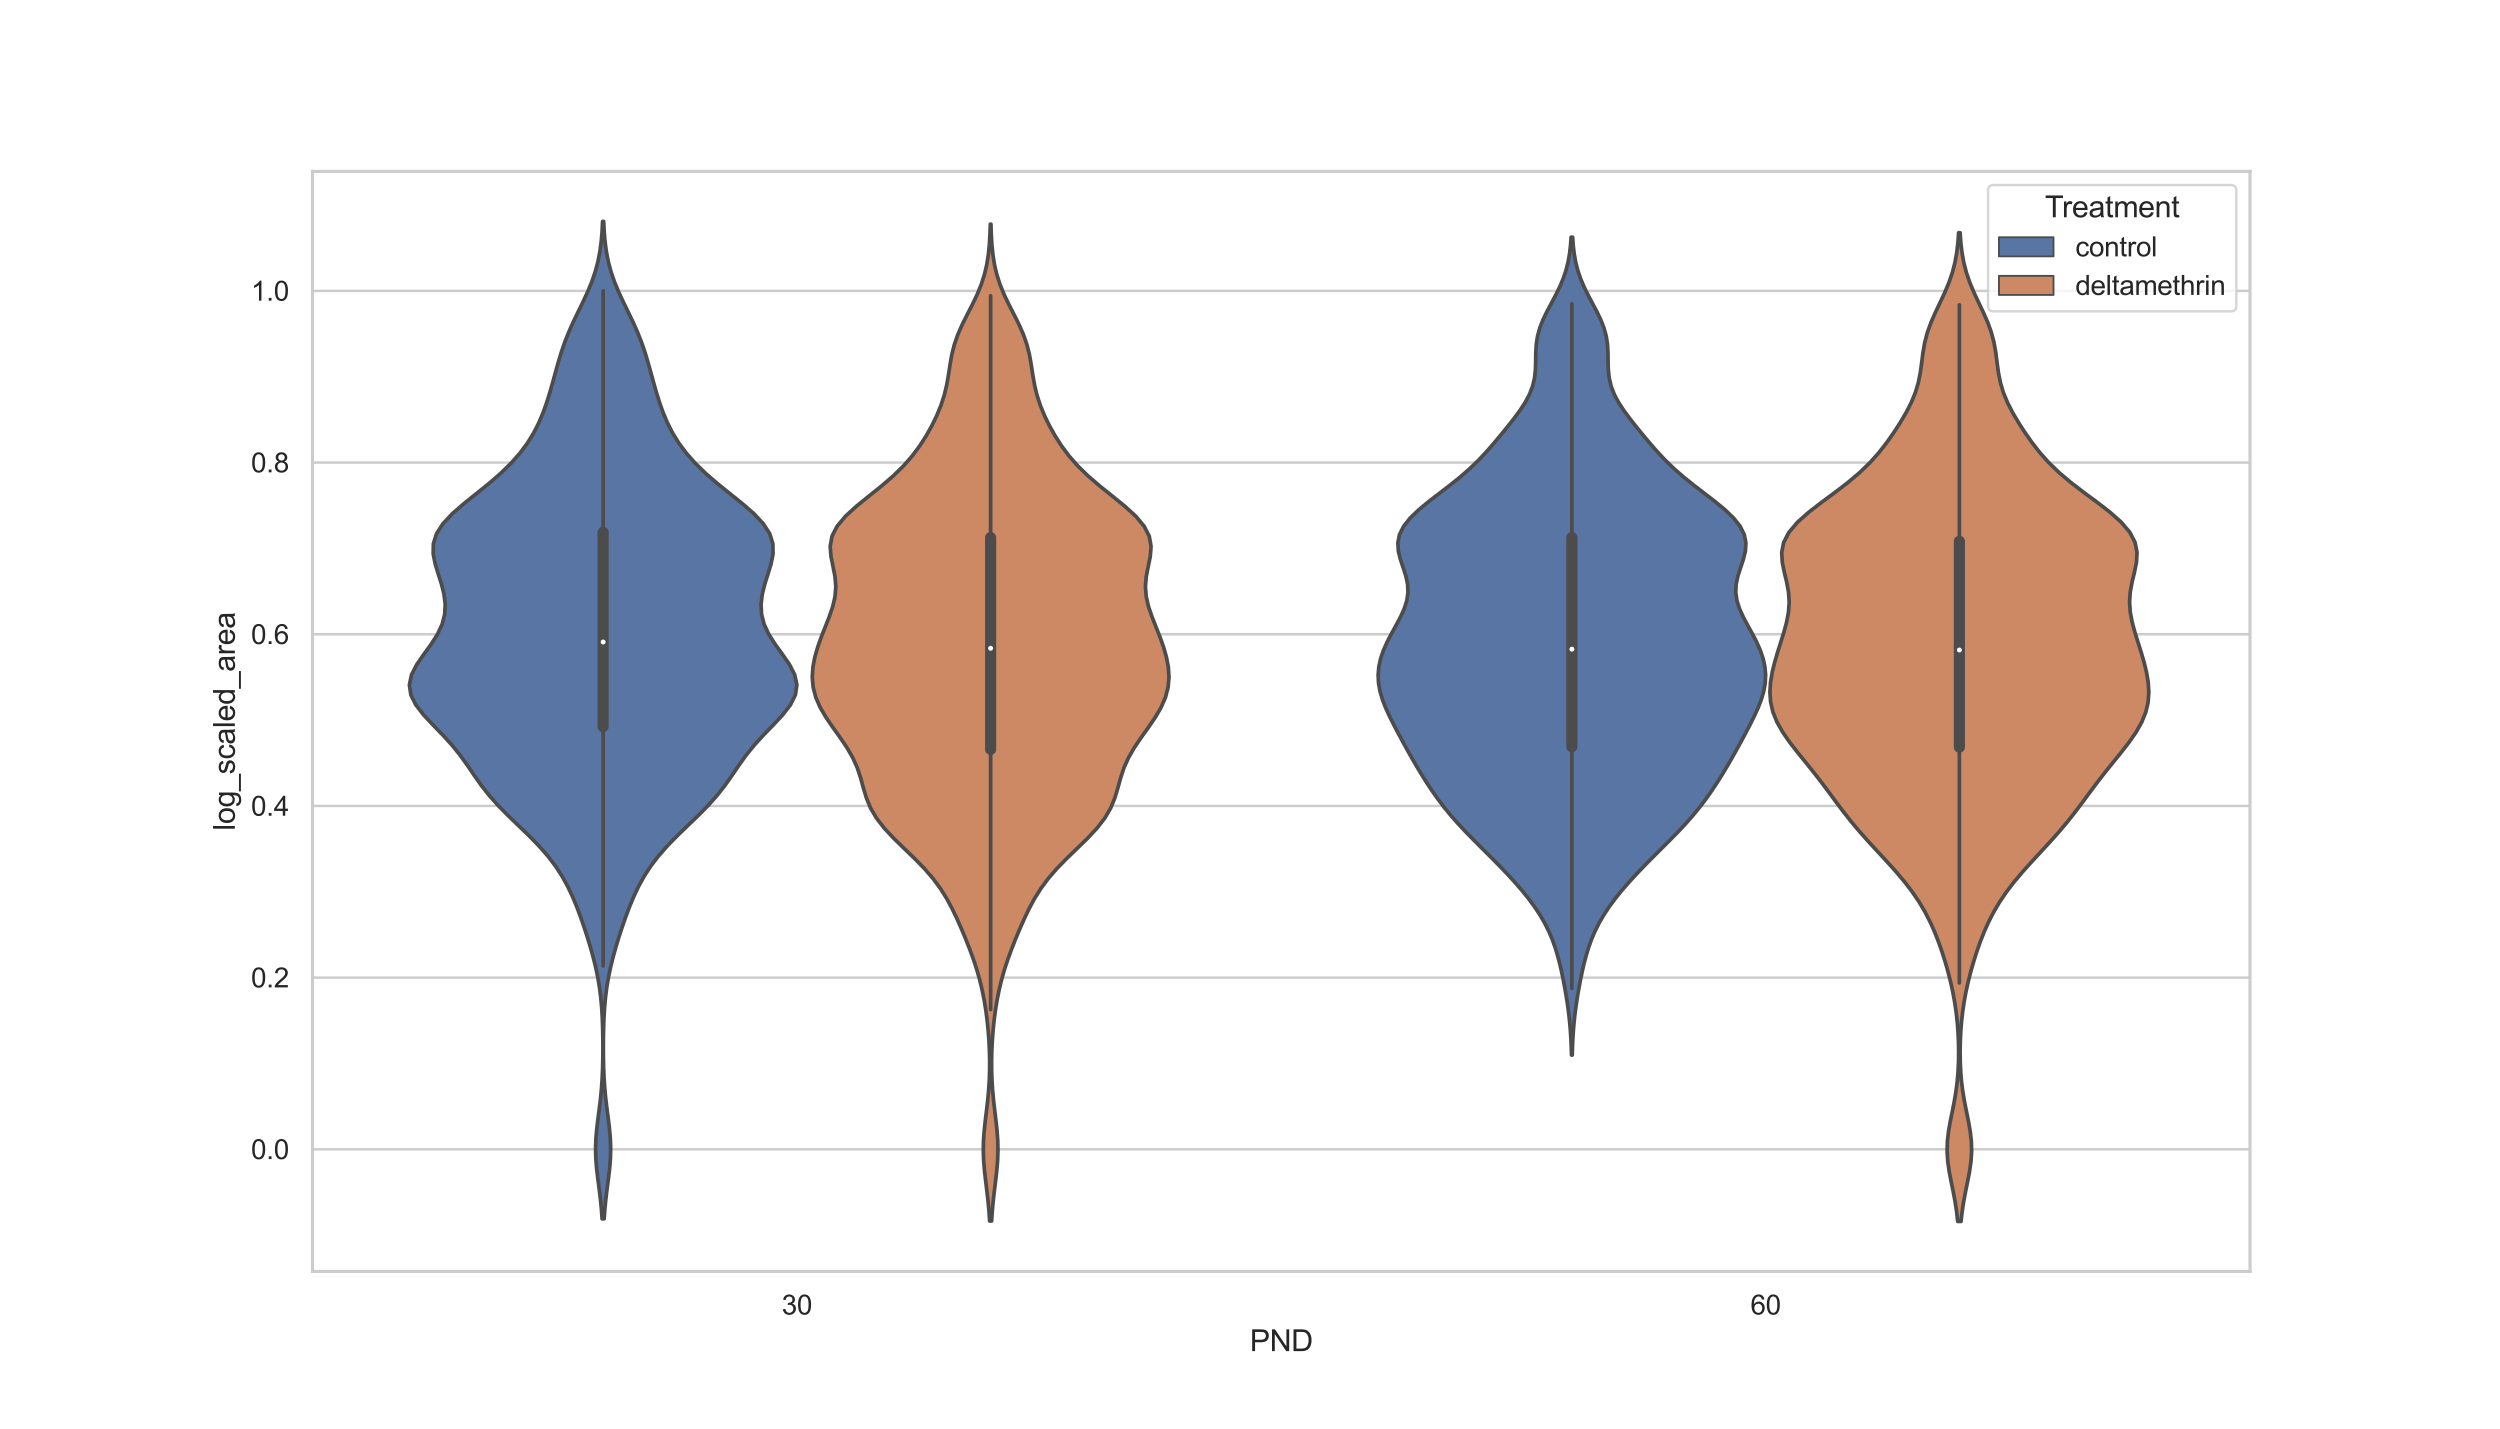 <?xml version="1.0" encoding="utf-8" standalone="no"?>
<!DOCTYPE svg PUBLIC "-//W3C//DTD SVG 1.1//EN"
  "http://www.w3.org/Graphics/SVG/1.1/DTD/svg11.dtd">
<svg xmlns:xlink="http://www.w3.org/1999/xlink" width="1008pt" height="576pt" viewBox="0 0 1008 576" xmlns="http://www.w3.org/2000/svg" version="1.1">
 <defs>
  <style type="text/css">*{stroke-linejoin: round; stroke-linecap: butt}</style>
 </defs>
 <g id="figure_1">
  <g id="patch_1">
   <path d="M 0 576 
L 1008 576 
L 1008 0 
L 0 0 
z
" style="fill: #ffffff"/>
  </g>
  <g id="axes_1">
   <g id="patch_2">
    <path d="M 126 512.64 
L 907.2 512.64 
L 907.2 69.12 
L 126 69.12 
z
" style="fill: #ffffff"/>
   </g>
   <g id="matplotlib.axis_1">
    <g id="xtick_1">
     <g id="text_1">
      <!-- 30 -->
      <g style="fill: #262626" transform="translate(315.183 530.014)scale(0.11 -0.11)">
       <defs>
        <path id="ArialMT-33" d="M 269 1209 
L 831 1284 
Q 928 806 1161 595 
Q 1394 384 1728 384 
Q 2125 384 2398 659 
Q 2672 934 2672 1341 
Q 2672 1728 2419 1979 
Q 2166 2231 1775 2231 
Q 1616 2231 1378 2169 
L 1441 2663 
Q 1497 2656 1531 2656 
Q 1891 2656 2178 2843 
Q 2466 3031 2466 3422 
Q 2466 3731 2256 3934 
Q 2047 4138 1716 4138 
Q 1388 4138 1169 3931 
Q 950 3725 888 3313 
L 325 3413 
Q 428 3978 793 4289 
Q 1159 4600 1703 4600 
Q 2078 4600 2393 4439 
Q 2709 4278 2876 4000 
Q 3044 3722 3044 3409 
Q 3044 3113 2884 2869 
Q 2725 2625 2413 2481 
Q 2819 2388 3044 2092 
Q 3269 1797 3269 1353 
Q 3269 753 2831 336 
Q 2394 -81 1725 -81 
Q 1122 -81 723 278 
Q 325 638 269 1209 
z
" transform="scale(0.016)"/>
        <path id="ArialMT-30" d="M 266 2259 
Q 266 3072 433 3567 
Q 600 4063 929 4331 
Q 1259 4600 1759 4600 
Q 2128 4600 2406 4451 
Q 2684 4303 2865 4023 
Q 3047 3744 3150 3342 
Q 3253 2941 3253 2259 
Q 3253 1453 3087 958 
Q 2922 463 2592 192 
Q 2263 -78 1759 -78 
Q 1097 -78 719 397 
Q 266 969 266 2259 
z
M 844 2259 
Q 844 1131 1108 757 
Q 1372 384 1759 384 
Q 2147 384 2411 759 
Q 2675 1134 2675 2259 
Q 2675 3391 2411 3762 
Q 2147 4134 1753 4134 
Q 1366 4134 1134 3806 
Q 844 3388 844 2259 
z
" transform="scale(0.016)"/>
       </defs>
       <use xlink:href="#ArialMT-33"/>
       <use xlink:href="#ArialMT-30" x="55.615"/>
      </g>
     </g>
    </g>
    <g id="xtick_2">
     <g id="text_2">
      <!-- 60 -->
      <g style="fill: #262626" transform="translate(705.783 530.014)scale(0.11 -0.11)">
       <defs>
        <path id="ArialMT-36" d="M 3184 3459 
L 2625 3416 
Q 2550 3747 2413 3897 
Q 2184 4138 1850 4138 
Q 1581 4138 1378 3988 
Q 1113 3794 959 3422 
Q 806 3050 800 2363 
Q 1003 2672 1297 2822 
Q 1591 2972 1913 2972 
Q 2475 2972 2870 2558 
Q 3266 2144 3266 1488 
Q 3266 1056 3080 686 
Q 2894 316 2569 119 
Q 2244 -78 1831 -78 
Q 1128 -78 684 439 
Q 241 956 241 2144 
Q 241 3472 731 4075 
Q 1159 4600 1884 4600 
Q 2425 4600 2770 4297 
Q 3116 3994 3184 3459 
z
M 888 1484 
Q 888 1194 1011 928 
Q 1134 663 1356 523 
Q 1578 384 1822 384 
Q 2178 384 2434 671 
Q 2691 959 2691 1453 
Q 2691 1928 2437 2201 
Q 2184 2475 1800 2475 
Q 1419 2475 1153 2201 
Q 888 1928 888 1484 
z
" transform="scale(0.016)"/>
       </defs>
       <use xlink:href="#ArialMT-36"/>
       <use xlink:href="#ArialMT-30" x="55.615"/>
      </g>
     </g>
    </g>
    <g id="text_3">
     <!-- PND -->
     <g style="fill: #262626" transform="translate(503.932 544.789)scale(0.12 -0.12)">
      <defs>
       <path id="ArialMT-50" d="M 494 0 
L 494 4581 
L 2222 4581 
Q 2678 4581 2919 4538 
Q 3256 4481 3484 4323 
Q 3713 4166 3852 3881 
Q 3991 3597 3991 3256 
Q 3991 2672 3619 2267 
Q 3247 1863 2275 1863 
L 1100 1863 
L 1100 0 
L 494 0 
z
M 1100 2403 
L 2284 2403 
Q 2872 2403 3119 2622 
Q 3366 2841 3366 3238 
Q 3366 3525 3220 3729 
Q 3075 3934 2838 4000 
Q 2684 4041 2272 4041 
L 1100 4041 
L 1100 2403 
z
" transform="scale(0.016)"/>
       <path id="ArialMT-4e" d="M 488 0 
L 488 4581 
L 1109 4581 
L 3516 984 
L 3516 4581 
L 4097 4581 
L 4097 0 
L 3475 0 
L 1069 3600 
L 1069 0 
L 488 0 
z
" transform="scale(0.016)"/>
       <path id="ArialMT-44" d="M 494 0 
L 494 4581 
L 2072 4581 
Q 2606 4581 2888 4516 
Q 3281 4425 3559 4188 
Q 3922 3881 4101 3404 
Q 4281 2928 4281 2316 
Q 4281 1794 4159 1391 
Q 4038 988 3847 723 
Q 3656 459 3429 307 
Q 3203 156 2883 78 
Q 2563 0 2147 0 
L 494 0 
z
M 1100 541 
L 2078 541 
Q 2531 541 2789 625 
Q 3047 709 3200 863 
Q 3416 1078 3536 1442 
Q 3656 1806 3656 2325 
Q 3656 3044 3420 3430 
Q 3184 3816 2847 3947 
Q 2603 4041 2063 4041 
L 1100 4041 
L 1100 541 
z
" transform="scale(0.016)"/>
      </defs>
      <use xlink:href="#ArialMT-50"/>
      <use xlink:href="#ArialMT-4e" x="66.699"/>
      <use xlink:href="#ArialMT-44" x="138.916"/>
     </g>
    </g>
   </g>
   <g id="matplotlib.axis_2">
    <g id="ytick_1">
     <g id="line2d_1">
      <path d="M 126 463.407 
L 907.2 463.407 
" clip-path="url(#pc120695b92)" style="fill: none; stroke: #cccccc; stroke-linecap: round"/>
     </g>
     <g id="text_4">
      <!-- 0.0 -->
      <g style="fill: #262626" transform="translate(101.21 467.344)scale(0.11 -0.11)">
       <defs>
        <path id="ArialMT-2e" d="M 581 0 
L 581 641 
L 1222 641 
L 1222 0 
L 581 0 
z
" transform="scale(0.016)"/>
       </defs>
       <use xlink:href="#ArialMT-30"/>
       <use xlink:href="#ArialMT-2e" x="55.615"/>
       <use xlink:href="#ArialMT-30" x="83.398"/>
      </g>
     </g>
    </g>
    <g id="ytick_2">
     <g id="line2d_2">
      <path d="M 126 394.184 
L 907.2 394.184 
" clip-path="url(#pc120695b92)" style="fill: none; stroke: #cccccc; stroke-linecap: round"/>
     </g>
     <g id="text_5">
      <!-- 0.2 -->
      <g style="fill: #262626" transform="translate(101.21 398.121)scale(0.11 -0.11)">
       <defs>
        <path id="ArialMT-32" d="M 3222 541 
L 3222 0 
L 194 0 
Q 188 203 259 391 
Q 375 700 629 1000 
Q 884 1300 1366 1694 
Q 2113 2306 2375 2664 
Q 2638 3022 2638 3341 
Q 2638 3675 2398 3904 
Q 2159 4134 1775 4134 
Q 1369 4134 1125 3890 
Q 881 3647 878 3216 
L 300 3275 
Q 359 3922 746 4261 
Q 1134 4600 1788 4600 
Q 2447 4600 2831 4234 
Q 3216 3869 3216 3328 
Q 3216 3053 3103 2787 
Q 2991 2522 2730 2228 
Q 2469 1934 1863 1422 
Q 1356 997 1212 845 
Q 1069 694 975 541 
L 3222 541 
z
" transform="scale(0.016)"/>
       </defs>
       <use xlink:href="#ArialMT-30"/>
       <use xlink:href="#ArialMT-2e" x="55.615"/>
       <use xlink:href="#ArialMT-32" x="83.398"/>
      </g>
     </g>
    </g>
    <g id="ytick_3">
     <g id="line2d_3">
      <path d="M 126 324.961 
L 907.2 324.961 
" clip-path="url(#pc120695b92)" style="fill: none; stroke: #cccccc; stroke-linecap: round"/>
     </g>
     <g id="text_6">
      <!-- 0.4 -->
      <g style="fill: #262626" transform="translate(101.21 328.897)scale(0.11 -0.11)">
       <defs>
        <path id="ArialMT-34" d="M 2069 0 
L 2069 1097 
L 81 1097 
L 81 1613 
L 2172 4581 
L 2631 4581 
L 2631 1613 
L 3250 1613 
L 3250 1097 
L 2631 1097 
L 2631 0 
L 2069 0 
z
M 2069 1613 
L 2069 3678 
L 634 1613 
L 2069 1613 
z
" transform="scale(0.016)"/>
       </defs>
       <use xlink:href="#ArialMT-30"/>
       <use xlink:href="#ArialMT-2e" x="55.615"/>
       <use xlink:href="#ArialMT-34" x="83.398"/>
      </g>
     </g>
    </g>
    <g id="ytick_4">
     <g id="line2d_4">
      <path d="M 126 255.737 
L 907.2 255.737 
" clip-path="url(#pc120695b92)" style="fill: none; stroke: #cccccc; stroke-linecap: round"/>
     </g>
     <g id="text_7">
      <!-- 0.6 -->
      <g style="fill: #262626" transform="translate(101.21 259.674)scale(0.11 -0.11)">
       <use xlink:href="#ArialMT-30"/>
       <use xlink:href="#ArialMT-2e" x="55.615"/>
       <use xlink:href="#ArialMT-36" x="83.398"/>
      </g>
     </g>
    </g>
    <g id="ytick_5">
     <g id="line2d_5">
      <path d="M 126 186.514 
L 907.2 186.514 
" clip-path="url(#pc120695b92)" style="fill: none; stroke: #cccccc; stroke-linecap: round"/>
     </g>
     <g id="text_8">
      <!-- 0.8 -->
      <g style="fill: #262626" transform="translate(101.21 190.451)scale(0.11 -0.11)">
       <defs>
        <path id="ArialMT-38" d="M 1131 2484 
Q 781 2613 612 2850 
Q 444 3088 444 3419 
Q 444 3919 803 4259 
Q 1163 4600 1759 4600 
Q 2359 4600 2725 4251 
Q 3091 3903 3091 3403 
Q 3091 3084 2923 2848 
Q 2756 2613 2416 2484 
Q 2838 2347 3058 2040 
Q 3278 1734 3278 1309 
Q 3278 722 2862 322 
Q 2447 -78 1769 -78 
Q 1091 -78 675 323 
Q 259 725 259 1325 
Q 259 1772 486 2073 
Q 713 2375 1131 2484 
z
M 1019 3438 
Q 1019 3113 1228 2906 
Q 1438 2700 1772 2700 
Q 2097 2700 2305 2904 
Q 2513 3109 2513 3406 
Q 2513 3716 2298 3927 
Q 2084 4138 1766 4138 
Q 1444 4138 1231 3931 
Q 1019 3725 1019 3438 
z
M 838 1322 
Q 838 1081 952 856 
Q 1066 631 1291 507 
Q 1516 384 1775 384 
Q 2178 384 2440 643 
Q 2703 903 2703 1303 
Q 2703 1709 2433 1975 
Q 2163 2241 1756 2241 
Q 1359 2241 1098 1978 
Q 838 1716 838 1322 
z
" transform="scale(0.016)"/>
       </defs>
       <use xlink:href="#ArialMT-30"/>
       <use xlink:href="#ArialMT-2e" x="55.615"/>
       <use xlink:href="#ArialMT-38" x="83.398"/>
      </g>
     </g>
    </g>
    <g id="ytick_6">
     <g id="line2d_6">
      <path d="M 126 117.29 
L 907.2 117.29 
" clip-path="url(#pc120695b92)" style="fill: none; stroke: #cccccc; stroke-linecap: round"/>
     </g>
     <g id="text_9">
      <!-- 1.0 -->
      <g style="fill: #262626" transform="translate(101.21 121.227)scale(0.11 -0.11)">
       <defs>
        <path id="ArialMT-31" d="M 2384 0 
L 1822 0 
L 1822 3584 
Q 1619 3391 1289 3197 
Q 959 3003 697 2906 
L 697 3450 
Q 1169 3672 1522 3987 
Q 1875 4303 2022 4600 
L 2384 4600 
L 2384 0 
z
" transform="scale(0.016)"/>
       </defs>
       <use xlink:href="#ArialMT-31"/>
       <use xlink:href="#ArialMT-2e" x="55.615"/>
       <use xlink:href="#ArialMT-30" x="83.398"/>
      </g>
     </g>
    </g>
    <g id="text_10">
     <!-- log_scaled_area -->
     <g style="fill: #262626" transform="translate(94.684 334.91)rotate(-90)scale(0.12 -0.12)">
      <defs>
       <path id="ArialMT-6c" d="M 409 0 
L 409 4581 
L 972 4581 
L 972 0 
L 409 0 
z
" transform="scale(0.016)"/>
       <path id="ArialMT-6f" d="M 213 1659 
Q 213 2581 725 3025 
Q 1153 3394 1769 3394 
Q 2453 3394 2887 2945 
Q 3322 2497 3322 1706 
Q 3322 1066 3130 698 
Q 2938 331 2570 128 
Q 2203 -75 1769 -75 
Q 1072 -75 642 372 
Q 213 819 213 1659 
z
M 791 1659 
Q 791 1022 1069 705 
Q 1347 388 1769 388 
Q 2188 388 2466 706 
Q 2744 1025 2744 1678 
Q 2744 2294 2464 2611 
Q 2184 2928 1769 2928 
Q 1347 2928 1069 2612 
Q 791 2297 791 1659 
z
" transform="scale(0.016)"/>
       <path id="ArialMT-67" d="M 319 -275 
L 866 -356 
Q 900 -609 1056 -725 
Q 1266 -881 1628 -881 
Q 2019 -881 2231 -725 
Q 2444 -569 2519 -288 
Q 2563 -116 2559 434 
Q 2191 0 1641 0 
Q 956 0 581 494 
Q 206 988 206 1678 
Q 206 2153 378 2554 
Q 550 2956 876 3175 
Q 1203 3394 1644 3394 
Q 2231 3394 2613 2919 
L 2613 3319 
L 3131 3319 
L 3131 450 
Q 3131 -325 2973 -648 
Q 2816 -972 2473 -1159 
Q 2131 -1347 1631 -1347 
Q 1038 -1347 672 -1080 
Q 306 -813 319 -275 
z
M 784 1719 
Q 784 1066 1043 766 
Q 1303 466 1694 466 
Q 2081 466 2343 764 
Q 2606 1063 2606 1700 
Q 2606 2309 2336 2618 
Q 2066 2928 1684 2928 
Q 1309 2928 1046 2623 
Q 784 2319 784 1719 
z
" transform="scale(0.016)"/>
       <path id="ArialMT-5f" d="M -97 -1272 
L -97 -866 
L 3631 -866 
L 3631 -1272 
L -97 -1272 
z
" transform="scale(0.016)"/>
       <path id="ArialMT-73" d="M 197 991 
L 753 1078 
Q 800 744 1014 566 
Q 1228 388 1613 388 
Q 2000 388 2187 545 
Q 2375 703 2375 916 
Q 2375 1106 2209 1216 
Q 2094 1291 1634 1406 
Q 1016 1563 777 1677 
Q 538 1791 414 1992 
Q 291 2194 291 2438 
Q 291 2659 392 2848 
Q 494 3038 669 3163 
Q 800 3259 1026 3326 
Q 1253 3394 1513 3394 
Q 1903 3394 2198 3281 
Q 2494 3169 2634 2976 
Q 2775 2784 2828 2463 
L 2278 2388 
Q 2241 2644 2061 2787 
Q 1881 2931 1553 2931 
Q 1166 2931 1000 2803 
Q 834 2675 834 2503 
Q 834 2394 903 2306 
Q 972 2216 1119 2156 
Q 1203 2125 1616 2013 
Q 2213 1853 2448 1751 
Q 2684 1650 2818 1456 
Q 2953 1263 2953 975 
Q 2953 694 2789 445 
Q 2625 197 2315 61 
Q 2006 -75 1616 -75 
Q 969 -75 630 194 
Q 291 463 197 991 
z
" transform="scale(0.016)"/>
       <path id="ArialMT-63" d="M 2588 1216 
L 3141 1144 
Q 3050 572 2676 248 
Q 2303 -75 1759 -75 
Q 1078 -75 664 370 
Q 250 816 250 1647 
Q 250 2184 428 2587 
Q 606 2991 970 3192 
Q 1334 3394 1763 3394 
Q 2303 3394 2647 3120 
Q 2991 2847 3088 2344 
L 2541 2259 
Q 2463 2594 2264 2762 
Q 2066 2931 1784 2931 
Q 1359 2931 1093 2626 
Q 828 2322 828 1663 
Q 828 994 1084 691 
Q 1341 388 1753 388 
Q 2084 388 2306 591 
Q 2528 794 2588 1216 
z
" transform="scale(0.016)"/>
       <path id="ArialMT-61" d="M 2588 409 
Q 2275 144 1986 34 
Q 1697 -75 1366 -75 
Q 819 -75 525 192 
Q 231 459 231 875 
Q 231 1119 342 1320 
Q 453 1522 633 1644 
Q 813 1766 1038 1828 
Q 1203 1872 1538 1913 
Q 2219 1994 2541 2106 
Q 2544 2222 2544 2253 
Q 2544 2597 2384 2738 
Q 2169 2928 1744 2928 
Q 1347 2928 1158 2789 
Q 969 2650 878 2297 
L 328 2372 
Q 403 2725 575 2942 
Q 747 3159 1072 3276 
Q 1397 3394 1825 3394 
Q 2250 3394 2515 3294 
Q 2781 3194 2906 3042 
Q 3031 2891 3081 2659 
Q 3109 2516 3109 2141 
L 3109 1391 
Q 3109 606 3145 398 
Q 3181 191 3288 0 
L 2700 0 
Q 2613 175 2588 409 
z
M 2541 1666 
Q 2234 1541 1622 1453 
Q 1275 1403 1131 1340 
Q 988 1278 909 1158 
Q 831 1038 831 891 
Q 831 666 1001 516 
Q 1172 366 1500 366 
Q 1825 366 2078 508 
Q 2331 650 2450 897 
Q 2541 1088 2541 1459 
L 2541 1666 
z
" transform="scale(0.016)"/>
       <path id="ArialMT-65" d="M 2694 1069 
L 3275 997 
Q 3138 488 2766 206 
Q 2394 -75 1816 -75 
Q 1088 -75 661 373 
Q 234 822 234 1631 
Q 234 2469 665 2931 
Q 1097 3394 1784 3394 
Q 2450 3394 2872 2941 
Q 3294 2488 3294 1666 
Q 3294 1616 3291 1516 
L 816 1516 
Q 847 969 1125 678 
Q 1403 388 1819 388 
Q 2128 388 2347 550 
Q 2566 713 2694 1069 
z
M 847 1978 
L 2700 1978 
Q 2663 2397 2488 2606 
Q 2219 2931 1791 2931 
Q 1403 2931 1139 2672 
Q 875 2413 847 1978 
z
" transform="scale(0.016)"/>
       <path id="ArialMT-64" d="M 2575 0 
L 2575 419 
Q 2259 -75 1647 -75 
Q 1250 -75 917 144 
Q 584 363 401 755 
Q 219 1147 219 1656 
Q 219 2153 384 2558 
Q 550 2963 881 3178 
Q 1213 3394 1622 3394 
Q 1922 3394 2156 3267 
Q 2391 3141 2538 2938 
L 2538 4581 
L 3097 4581 
L 3097 0 
L 2575 0 
z
M 797 1656 
Q 797 1019 1065 703 
Q 1334 388 1700 388 
Q 2069 388 2326 689 
Q 2584 991 2584 1609 
Q 2584 2291 2321 2609 
Q 2059 2928 1675 2928 
Q 1300 2928 1048 2622 
Q 797 2316 797 1656 
z
" transform="scale(0.016)"/>
       <path id="ArialMT-72" d="M 416 0 
L 416 3319 
L 922 3319 
L 922 2816 
Q 1116 3169 1280 3281 
Q 1444 3394 1641 3394 
Q 1925 3394 2219 3213 
L 2025 2691 
Q 1819 2813 1613 2813 
Q 1428 2813 1281 2702 
Q 1134 2591 1072 2394 
Q 978 2094 978 1738 
L 978 0 
L 416 0 
z
" transform="scale(0.016)"/>
      </defs>
      <use xlink:href="#ArialMT-6c"/>
      <use xlink:href="#ArialMT-6f" x="22.217"/>
      <use xlink:href="#ArialMT-67" x="77.832"/>
      <use xlink:href="#ArialMT-5f" x="133.447"/>
      <use xlink:href="#ArialMT-73" x="189.062"/>
      <use xlink:href="#ArialMT-63" x="239.062"/>
      <use xlink:href="#ArialMT-61" x="289.062"/>
      <use xlink:href="#ArialMT-6c" x="344.678"/>
      <use xlink:href="#ArialMT-65" x="366.895"/>
      <use xlink:href="#ArialMT-64" x="422.51"/>
      <use xlink:href="#ArialMT-5f" x="478.125"/>
      <use xlink:href="#ArialMT-61" x="533.74"/>
      <use xlink:href="#ArialMT-72" x="589.355"/>
      <use xlink:href="#ArialMT-65" x="622.656"/>
      <use xlink:href="#ArialMT-61" x="678.271"/>
     </g>
    </g>
   </g>
   <g id="patch_3">
    <path d="M 321.3 463.407 
L 321.3 463.407 
L 321.3 463.407 
L 321.3 463.407 
z
" clip-path="url(#pc120695b92)" style="fill: #5875a4; stroke: #4c4c4c; stroke-width: 0.75; stroke-linejoin: miter"/>
   </g>
   <g id="PolyCollection_1">
    <defs>
     <path id="ma33ebadfb4" d="M 243.593 -84.582 
L 242.767 -84.582 
L 242.473 -88.644 
L 242.067 -92.706 
L 241.569 -96.768 
L 241.036 -100.83 
L 240.557 -104.892 
L 240.23 -108.954 
L 240.131 -113.016 
L 240.282 -117.078 
L 240.648 -121.14 
L 241.146 -125.202 
L 241.678 -129.264 
L 242.16 -133.326 
L 242.542 -137.388 
L 242.811 -141.45 
L 242.979 -145.512 
L 243.066 -149.574 
L 243.092 -153.636 
L 243.066 -157.698 
L 242.985 -161.76 
L 242.833 -165.822 
L 242.585 -169.884 
L 242.213 -173.946 
L 241.69 -178.008 
L 241.002 -182.07 
L 240.145 -186.132 
L 239.137 -190.194 
L 238.001 -194.256 
L 236.763 -198.318 
L 235.441 -202.38 
L 234.027 -206.442 
L 232.497 -210.504 
L 230.801 -214.566 
L 228.871 -218.628 
L 226.629 -222.69 
L 223.991 -226.752 
L 220.895 -230.814 
L 217.331 -234.876 
L 213.368 -238.938 
L 209.163 -243 
L 204.94 -247.062 
L 200.93 -251.124 
L 197.303 -255.186 
L 194.106 -259.248 
L 191.239 -263.31 
L 188.482 -267.372 
L 185.568 -271.434 
L 182.287 -275.496 
L 178.589 -279.558 
L 174.648 -283.62 
L 170.847 -287.682 
L 167.691 -291.744 
L 165.66 -295.806 
L 165.06 -299.868 
L 165.924 -303.93 
L 167.993 -307.992 
L 170.788 -312.054 
L 173.743 -316.116 
L 176.347 -320.178 
L 178.248 -324.24 
L 179.295 -328.302 
L 179.507 -332.364 
L 179.011 -336.426 
L 177.998 -340.488 
L 176.711 -344.55 
L 175.468 -348.612 
L 174.666 -352.674 
L 174.73 -356.736 
L 175.996 -360.798 
L 178.601 -364.86 
L 182.417 -368.922 
L 187.091 -372.984 
L 192.163 -377.046 
L 197.199 -381.108 
L 201.885 -385.17 
L 206.05 -389.232 
L 209.636 -393.294 
L 212.658 -397.356 
L 215.166 -401.418 
L 217.232 -405.48 
L 218.943 -409.542 
L 220.394 -413.604 
L 221.667 -417.666 
L 222.831 -421.728 
L 223.947 -425.79 
L 225.078 -429.852 
L 226.3 -433.914 
L 227.689 -437.976 
L 229.291 -442.038 
L 231.102 -446.1 
L 233.055 -450.162 
L 235.038 -454.224 
L 236.924 -458.286 
L 238.6 -462.348 
L 239.995 -466.41 
L 241.082 -470.472 
L 241.874 -474.534 
L 242.414 -478.596 
L 242.759 -482.658 
L 242.963 -486.72 
L 243.397 -486.72 
L 243.397 -486.72 
L 243.601 -482.658 
L 243.946 -478.596 
L 244.486 -474.534 
L 245.278 -470.472 
L 246.365 -466.41 
L 247.76 -462.348 
L 249.436 -458.286 
L 251.322 -454.224 
L 253.305 -450.162 
L 255.258 -446.1 
L 257.069 -442.038 
L 258.671 -437.976 
L 260.06 -433.914 
L 261.282 -429.852 
L 262.413 -425.79 
L 263.529 -421.728 
L 264.693 -417.666 
L 265.966 -413.604 
L 267.417 -409.542 
L 269.128 -405.48 
L 271.194 -401.418 
L 273.702 -397.356 
L 276.724 -393.294 
L 280.31 -389.232 
L 284.475 -385.17 
L 289.161 -381.108 
L 294.197 -377.046 
L 299.269 -372.984 
L 303.943 -368.922 
L 307.759 -364.86 
L 310.364 -360.798 
L 311.63 -356.736 
L 311.694 -352.674 
L 310.892 -348.612 
L 309.649 -344.55 
L 308.362 -340.488 
L 307.349 -336.426 
L 306.853 -332.364 
L 307.065 -328.302 
L 308.112 -324.24 
L 310.013 -320.178 
L 312.617 -316.116 
L 315.572 -312.054 
L 318.367 -307.992 
L 320.436 -303.93 
L 321.3 -299.868 
L 320.7 -295.806 
L 318.669 -291.744 
L 315.513 -287.682 
L 311.712 -283.62 
L 307.771 -279.558 
L 304.073 -275.496 
L 300.792 -271.434 
L 297.878 -267.372 
L 295.121 -263.31 
L 292.254 -259.248 
L 289.057 -255.186 
L 285.43 -251.124 
L 281.42 -247.062 
L 277.197 -243 
L 272.992 -238.938 
L 269.029 -234.876 
L 265.465 -230.814 
L 262.369 -226.752 
L 259.731 -222.69 
L 257.489 -218.628 
L 255.559 -214.566 
L 253.863 -210.504 
L 252.333 -206.442 
L 250.919 -202.38 
L 249.597 -198.318 
L 248.359 -194.256 
L 247.223 -190.194 
L 246.215 -186.132 
L 245.358 -182.07 
L 244.67 -178.008 
L 244.147 -173.946 
L 243.775 -169.884 
L 243.527 -165.822 
L 243.375 -161.76 
L 243.294 -157.698 
L 243.268 -153.636 
L 243.294 -149.574 
L 243.381 -145.512 
L 243.549 -141.45 
L 243.818 -137.388 
L 244.2 -133.326 
L 244.682 -129.264 
L 245.214 -125.202 
L 245.712 -121.14 
L 246.078 -117.078 
L 246.229 -113.016 
L 246.13 -108.954 
L 245.803 -104.892 
L 245.324 -100.83 
L 244.791 -96.768 
L 244.293 -92.706 
L 243.887 -88.644 
L 243.593 -84.582 
z
" style="stroke: #4c4c4c; stroke-width: 1.5"/>
    </defs>
    <g clip-path="url(#pc120695b92)">
     <use xlink:href="#ma33ebadfb4" x="0" y="576" style="fill: #5875a4; stroke: #4c4c4c; stroke-width: 1.5"/>
    </g>
   </g>
   <g id="patch_4">
    <path d="M 321.3 463.407 
L 321.3 463.407 
L 321.3 463.407 
L 321.3 463.407 
z
" clip-path="url(#pc120695b92)" style="fill: #cc8963; stroke: #4c4c4c; stroke-width: 0.75; stroke-linejoin: miter"/>
   </g>
   <g id="PolyCollection_2">
    <defs>
     <path id="ma427e81346" d="M 399.82 -83.692 
L 399.02 -83.692 
L 398.745 -87.752 
L 398.369 -91.812 
L 397.906 -95.872 
L 397.406 -99.931 
L 396.943 -103.991 
L 396.606 -108.051 
L 396.465 -112.111 
L 396.552 -116.171 
L 396.847 -120.231 
L 397.286 -124.291 
L 397.78 -128.35 
L 398.246 -132.41 
L 398.623 -136.47 
L 398.882 -140.53 
L 399.013 -144.59 
L 399.023 -148.65 
L 398.922 -152.709 
L 398.715 -156.769 
L 398.402 -160.829 
L 397.982 -164.889 
L 397.443 -168.949 
L 396.772 -173.009 
L 395.951 -177.069 
L 394.961 -181.128 
L 393.794 -185.188 
L 392.456 -189.248 
L 390.971 -193.308 
L 389.368 -197.368 
L 387.673 -201.428 
L 385.879 -205.487 
L 383.94 -209.547 
L 381.761 -213.607 
L 379.223 -217.667 
L 376.22 -221.727 
L 372.709 -225.787 
L 368.752 -229.847 
L 364.541 -233.906 
L 360.37 -237.966 
L 356.569 -242.026 
L 353.414 -246.086 
L 351.03 -250.146 
L 349.349 -254.206 
L 348.126 -258.265 
L 347.01 -262.325 
L 345.661 -266.385 
L 343.849 -270.445 
L 341.513 -274.505 
L 338.769 -278.565 
L 335.858 -282.625 
L 333.076 -286.684 
L 330.699 -290.744 
L 328.93 -294.804 
L 327.866 -298.864 
L 327.503 -302.924 
L 327.765 -306.984 
L 328.536 -311.043 
L 329.698 -315.103 
L 331.14 -319.163 
L 332.741 -323.223 
L 334.342 -327.283 
L 335.734 -331.343 
L 336.682 -335.403 
L 337.005 -339.462 
L 336.672 -343.522 
L 335.88 -347.582 
L 335.05 -351.642 
L 334.735 -355.702 
L 335.453 -359.762 
L 337.514 -363.821 
L 340.917 -367.881 
L 345.366 -371.941 
L 350.377 -376.001 
L 355.441 -380.061 
L 360.159 -384.121 
L 364.315 -388.181 
L 367.865 -392.24 
L 370.883 -396.3 
L 373.48 -400.36 
L 375.748 -404.42 
L 377.72 -408.48 
L 379.383 -412.54 
L 380.705 -416.599 
L 381.688 -420.659 
L 382.409 -424.719 
L 383.023 -428.779 
L 383.737 -432.839 
L 384.739 -436.899 
L 386.135 -440.959 
L 387.91 -445.018 
L 389.936 -449.078 
L 392.019 -453.138 
L 393.964 -457.198 
L 395.624 -461.258 
L 396.928 -465.318 
L 397.876 -469.377 
L 398.517 -473.437 
L 398.921 -477.497 
L 399.16 -481.557 
L 399.292 -485.617 
L 399.548 -485.617 
L 399.548 -485.617 
L 399.68 -481.557 
L 399.919 -477.497 
L 400.323 -473.437 
L 400.964 -469.377 
L 401.912 -465.318 
L 403.216 -461.258 
L 404.876 -457.198 
L 406.821 -453.138 
L 408.904 -449.078 
L 410.93 -445.018 
L 412.705 -440.959 
L 414.101 -436.899 
L 415.103 -432.839 
L 415.817 -428.779 
L 416.431 -424.719 
L 417.152 -420.659 
L 418.135 -416.599 
L 419.457 -412.54 
L 421.12 -408.48 
L 423.092 -404.42 
L 425.36 -400.36 
L 427.957 -396.3 
L 430.975 -392.24 
L 434.525 -388.181 
L 438.681 -384.121 
L 443.399 -380.061 
L 448.463 -376.001 
L 453.474 -371.941 
L 457.923 -367.881 
L 461.326 -363.821 
L 463.387 -359.762 
L 464.105 -355.702 
L 463.79 -351.642 
L 462.96 -347.582 
L 462.168 -343.522 
L 461.835 -339.462 
L 462.158 -335.403 
L 463.106 -331.343 
L 464.498 -327.283 
L 466.099 -323.223 
L 467.7 -319.163 
L 469.142 -315.103 
L 470.304 -311.043 
L 471.075 -306.984 
L 471.337 -302.924 
L 470.974 -298.864 
L 469.91 -294.804 
L 468.141 -290.744 
L 465.764 -286.684 
L 462.982 -282.625 
L 460.071 -278.565 
L 457.327 -274.505 
L 454.991 -270.445 
L 453.179 -266.385 
L 451.83 -262.325 
L 450.714 -258.265 
L 449.491 -254.206 
L 447.81 -250.146 
L 445.426 -246.086 
L 442.271 -242.026 
L 438.47 -237.966 
L 434.299 -233.906 
L 430.088 -229.847 
L 426.131 -225.787 
L 422.62 -221.727 
L 419.617 -217.667 
L 417.079 -213.607 
L 414.9 -209.547 
L 412.961 -205.487 
L 411.167 -201.428 
L 409.472 -197.368 
L 407.869 -193.308 
L 406.384 -189.248 
L 405.046 -185.188 
L 403.879 -181.128 
L 402.889 -177.069 
L 402.068 -173.009 
L 401.397 -168.949 
L 400.858 -164.889 
L 400.438 -160.829 
L 400.125 -156.769 
L 399.918 -152.709 
L 399.817 -148.65 
L 399.827 -144.59 
L 399.958 -140.53 
L 400.217 -136.47 
L 400.594 -132.41 
L 401.06 -128.35 
L 401.554 -124.291 
L 401.993 -120.231 
L 402.288 -116.171 
L 402.375 -112.111 
L 402.234 -108.051 
L 401.897 -103.991 
L 401.434 -99.931 
L 400.934 -95.872 
L 400.471 -91.812 
L 400.095 -87.752 
L 399.82 -83.692 
z
" style="stroke: #4c4c4c; stroke-width: 1.5"/>
    </defs>
    <g clip-path="url(#pc120695b92)">
     <use xlink:href="#ma427e81346" x="0" y="576" style="fill: #cc8963; stroke: #4c4c4c; stroke-width: 1.5"/>
    </g>
   </g>
   <g id="PolyCollection_3">
    <defs>
     <path id="ma1d9c0e07f" d="M 633.924 -150.596 
L 633.636 -150.596 
L 633.535 -153.927 
L 633.384 -157.258 
L 633.17 -160.589 
L 632.883 -163.92 
L 632.52 -167.251 
L 632.081 -170.582 
L 631.574 -173.914 
L 631.004 -177.245 
L 630.377 -180.576 
L 629.69 -183.907 
L 628.926 -187.238 
L 628.059 -190.569 
L 627.05 -193.9 
L 625.857 -197.231 
L 624.44 -200.563 
L 622.768 -203.894 
L 620.825 -207.225 
L 618.609 -210.556 
L 616.136 -213.887 
L 613.432 -217.218 
L 610.529 -220.549 
L 607.459 -223.88 
L 604.257 -227.212 
L 600.962 -230.543 
L 597.619 -233.874 
L 594.287 -237.205 
L 591.029 -240.536 
L 587.909 -243.867 
L 584.972 -247.198 
L 582.242 -250.529 
L 579.715 -253.861 
L 577.368 -257.192 
L 575.166 -260.523 
L 573.078 -263.854 
L 571.081 -267.185 
L 569.155 -270.516 
L 567.287 -273.847 
L 565.462 -277.178 
L 563.674 -280.51 
L 561.93 -283.841 
L 560.265 -287.172 
L 558.738 -290.503 
L 557.433 -293.834 
L 556.438 -297.165 
L 555.83 -300.496 
L 555.66 -303.827 
L 555.947 -307.159 
L 556.679 -310.49 
L 557.818 -313.821 
L 559.297 -317.152 
L 561.022 -320.483 
L 562.86 -323.814 
L 564.637 -327.145 
L 566.157 -330.476 
L 567.225 -333.808 
L 567.702 -337.139 
L 567.541 -340.47 
L 566.822 -343.801 
L 565.752 -347.132 
L 564.634 -350.463 
L 563.812 -353.794 
L 563.612 -357.125 
L 564.279 -360.457 
L 565.935 -363.788 
L 568.564 -367.119 
L 572.018 -370.45 
L 576.054 -373.781 
L 580.382 -377.112 
L 584.725 -380.443 
L 588.863 -383.774 
L 592.67 -387.106 
L 596.115 -390.437 
L 599.249 -393.768 
L 602.166 -397.099 
L 604.96 -400.43 
L 607.681 -403.761 
L 610.315 -407.092 
L 612.783 -410.423 
L 614.96 -413.755 
L 616.723 -417.086 
L 617.989 -420.417 
L 618.753 -423.748 
L 619.097 -427.079 
L 619.184 -430.41 
L 619.22 -433.741 
L 619.411 -437.072 
L 619.92 -440.404 
L 620.828 -443.735 
L 622.128 -447.066 
L 623.732 -450.397 
L 625.497 -453.728 
L 627.266 -457.059 
L 628.9 -460.39 
L 630.3 -463.721 
L 631.419 -467.053 
L 632.258 -470.384 
L 632.847 -473.715 
L 633.237 -477.046 
L 633.48 -480.377 
L 634.08 -480.377 
L 634.08 -480.377 
L 634.323 -477.046 
L 634.713 -473.715 
L 635.302 -470.384 
L 636.141 -467.053 
L 637.26 -463.721 
L 638.66 -460.39 
L 640.294 -457.059 
L 642.063 -453.728 
L 643.828 -450.397 
L 645.432 -447.066 
L 646.732 -443.735 
L 647.64 -440.404 
L 648.149 -437.072 
L 648.34 -433.741 
L 648.376 -430.41 
L 648.463 -427.079 
L 648.807 -423.748 
L 649.571 -420.417 
L 650.837 -417.086 
L 652.6 -413.755 
L 654.777 -410.423 
L 657.245 -407.092 
L 659.879 -403.761 
L 662.6 -400.43 
L 665.394 -397.099 
L 668.311 -393.768 
L 671.445 -390.437 
L 674.89 -387.106 
L 678.697 -383.774 
L 682.835 -380.443 
L 687.178 -377.112 
L 691.506 -373.781 
L 695.542 -370.45 
L 698.996 -367.119 
L 701.625 -363.788 
L 703.281 -360.457 
L 703.948 -357.125 
L 703.748 -353.794 
L 702.926 -350.463 
L 701.808 -347.132 
L 700.738 -343.801 
L 700.019 -340.47 
L 699.858 -337.139 
L 700.335 -333.808 
L 701.403 -330.476 
L 702.923 -327.145 
L 704.7 -323.814 
L 706.538 -320.483 
L 708.263 -317.152 
L 709.742 -313.821 
L 710.881 -310.49 
L 711.613 -307.159 
L 711.9 -303.827 
L 711.73 -300.496 
L 711.122 -297.165 
L 710.127 -293.834 
L 708.822 -290.503 
L 707.295 -287.172 
L 705.63 -283.841 
L 703.886 -280.51 
L 702.098 -277.178 
L 700.273 -273.847 
L 698.405 -270.516 
L 696.479 -267.185 
L 694.482 -263.854 
L 692.394 -260.523 
L 690.192 -257.192 
L 687.845 -253.861 
L 685.318 -250.529 
L 682.588 -247.198 
L 679.651 -243.867 
L 676.531 -240.536 
L 673.273 -237.205 
L 669.941 -233.874 
L 666.598 -230.543 
L 663.303 -227.212 
L 660.101 -223.88 
L 657.031 -220.549 
L 654.128 -217.218 
L 651.424 -213.887 
L 648.951 -210.556 
L 646.735 -207.225 
L 644.792 -203.894 
L 643.12 -200.563 
L 641.703 -197.231 
L 640.51 -193.9 
L 639.501 -190.569 
L 638.634 -187.238 
L 637.87 -183.907 
L 637.183 -180.576 
L 636.556 -177.245 
L 635.986 -173.914 
L 635.479 -170.582 
L 635.04 -167.251 
L 634.677 -163.92 
L 634.39 -160.589 
L 634.176 -157.258 
L 634.025 -153.927 
L 633.924 -150.596 
z
" style="stroke: #4c4c4c; stroke-width: 1.5"/>
    </defs>
    <g clip-path="url(#pc120695b92)">
     <use xlink:href="#ma1d9c0e07f" x="0" y="576" style="fill: #5875a4; stroke: #4c4c4c; stroke-width: 1.5"/>
    </g>
   </g>
   <g id="PolyCollection_4">
    <defs>
     <path id="m2f48054b7a" d="M 790.69 -83.52 
L 789.35 -83.52 
L 788.898 -87.547 
L 788.279 -91.573 
L 787.519 -95.6 
L 786.693 -99.626 
L 785.921 -103.653 
L 785.343 -107.68 
L 785.077 -111.706 
L 785.182 -115.733 
L 785.634 -119.759 
L 786.338 -123.786 
L 787.156 -127.813 
L 787.956 -131.839 
L 788.637 -135.866 
L 789.152 -139.892 
L 789.492 -143.919 
L 789.675 -147.946 
L 789.723 -151.972 
L 789.651 -155.999 
L 789.462 -160.025 
L 789.147 -164.052 
L 788.696 -168.078 
L 788.098 -172.105 
L 787.352 -176.132 
L 786.462 -180.158 
L 785.439 -184.185 
L 784.289 -188.211 
L 783.013 -192.238 
L 781.597 -196.265 
L 780.011 -200.291 
L 778.21 -204.318 
L 776.141 -208.344 
L 773.753 -212.371 
L 771.016 -216.398 
L 767.93 -220.424 
L 764.537 -224.451 
L 760.921 -228.477 
L 757.195 -232.504 
L 753.484 -236.531 
L 749.897 -240.557 
L 746.506 -244.584 
L 743.322 -248.61 
L 740.292 -252.637 
L 737.322 -256.664 
L 734.305 -260.69 
L 731.175 -264.717 
L 727.933 -268.743 
L 724.668 -272.77 
L 721.543 -276.797 
L 718.752 -280.823 
L 716.48 -284.85 
L 714.853 -288.876 
L 713.915 -292.903 
L 713.627 -296.929 
L 713.888 -300.956 
L 714.571 -304.983 
L 715.556 -309.009 
L 716.736 -313.036 
L 718.011 -317.062 
L 719.265 -321.089 
L 720.354 -325.116 
L 721.114 -329.142 
L 721.399 -333.169 
L 721.141 -337.195 
L 720.408 -341.222 
L 719.437 -345.249 
L 718.612 -349.275 
L 718.391 -353.302 
L 719.193 -357.328 
L 721.283 -361.355 
L 724.689 -365.382 
L 729.198 -369.408 
L 734.411 -373.435 
L 739.858 -377.461 
L 745.11 -381.488 
L 749.875 -385.515 
L 754.034 -389.541 
L 757.62 -393.568 
L 760.76 -397.594 
L 763.589 -401.621 
L 766.19 -405.648 
L 768.56 -409.674 
L 770.622 -413.701 
L 772.279 -417.727 
L 773.483 -421.754 
L 774.281 -425.781 
L 774.827 -429.807 
L 775.341 -433.834 
L 776.048 -437.86 
L 777.103 -441.887 
L 778.548 -445.913 
L 780.307 -449.94 
L 782.224 -453.967 
L 784.108 -457.993 
L 785.795 -462.02 
L 787.181 -466.046 
L 788.228 -470.073 
L 788.959 -474.1 
L 789.431 -478.126 
L 789.714 -482.153 
L 790.326 -482.153 
L 790.326 -482.153 
L 790.609 -478.126 
L 791.081 -474.1 
L 791.812 -470.073 
L 792.859 -466.046 
L 794.245 -462.02 
L 795.932 -457.993 
L 797.816 -453.967 
L 799.733 -449.94 
L 801.492 -445.913 
L 802.937 -441.887 
L 803.992 -437.86 
L 804.699 -433.834 
L 805.213 -429.807 
L 805.759 -425.781 
L 806.557 -421.754 
L 807.761 -417.727 
L 809.418 -413.701 
L 811.48 -409.674 
L 813.85 -405.648 
L 816.451 -401.621 
L 819.28 -397.594 
L 822.42 -393.568 
L 826.006 -389.541 
L 830.165 -385.515 
L 834.93 -381.488 
L 840.182 -377.461 
L 845.629 -373.435 
L 850.842 -369.408 
L 855.351 -365.382 
L 858.757 -361.355 
L 860.847 -357.328 
L 861.649 -353.302 
L 861.428 -349.275 
L 860.603 -345.249 
L 859.632 -341.222 
L 858.899 -337.195 
L 858.641 -333.169 
L 858.926 -329.142 
L 859.686 -325.116 
L 860.775 -321.089 
L 862.029 -317.062 
L 863.304 -313.036 
L 864.484 -309.009 
L 865.469 -304.983 
L 866.152 -300.956 
L 866.413 -296.929 
L 866.125 -292.903 
L 865.187 -288.876 
L 863.56 -284.85 
L 861.288 -280.823 
L 858.497 -276.797 
L 855.372 -272.77 
L 852.107 -268.743 
L 848.865 -264.717 
L 845.735 -260.69 
L 842.718 -256.664 
L 839.748 -252.637 
L 836.718 -248.61 
L 833.534 -244.584 
L 830.143 -240.557 
L 826.556 -236.531 
L 822.845 -232.504 
L 819.119 -228.477 
L 815.503 -224.451 
L 812.11 -220.424 
L 809.024 -216.398 
L 806.287 -212.371 
L 803.899 -208.344 
L 801.83 -204.318 
L 800.029 -200.291 
L 798.443 -196.265 
L 797.027 -192.238 
L 795.751 -188.211 
L 794.601 -184.185 
L 793.578 -180.158 
L 792.688 -176.132 
L 791.942 -172.105 
L 791.344 -168.078 
L 790.893 -164.052 
L 790.578 -160.025 
L 790.389 -155.999 
L 790.317 -151.972 
L 790.365 -147.946 
L 790.548 -143.919 
L 790.888 -139.892 
L 791.403 -135.866 
L 792.084 -131.839 
L 792.884 -127.813 
L 793.702 -123.786 
L 794.406 -119.759 
L 794.858 -115.733 
L 794.963 -111.706 
L 794.697 -107.68 
L 794.119 -103.653 
L 793.347 -99.626 
L 792.521 -95.6 
L 791.761 -91.573 
L 791.142 -87.547 
L 790.69 -83.52 
z
" style="stroke: #4c4c4c; stroke-width: 1.5"/>
    </defs>
    <g clip-path="url(#pc120695b92)">
     <use xlink:href="#m2f48054b7a" x="0" y="576" style="fill: #cc8963; stroke: #4c4c4c; stroke-width: 1.5"/>
    </g>
   </g>
   <g id="line2d_7">
    <path d="M 243.18 389.439 
L 243.18 117.29 
" clip-path="url(#pc120695b92)" style="fill: none; stroke: #4c4c4c; stroke-width: 1.5; stroke-linecap: round"/>
   </g>
   <g id="line2d_8">
    <path d="M 243.18 292.991 
L 243.18 214.617 
" clip-path="url(#pc120695b92)" style="fill: none; stroke: #4c4c4c; stroke-width: 4.5; stroke-linecap: round"/>
   </g>
   <g id="line2d_9">
    <path d="M 399.42 407.049 
L 399.42 119.284 
" clip-path="url(#pc120695b92)" style="fill: none; stroke: #4c4c4c; stroke-width: 1.5; stroke-linecap: round"/>
   </g>
   <g id="line2d_10">
    <path d="M 399.42 302.144 
L 399.42 216.764 
" clip-path="url(#pc120695b92)" style="fill: none; stroke: #4c4c4c; stroke-width: 4.5; stroke-linecap: round"/>
   </g>
   <g id="line2d_11">
    <path d="M 633.78 398.508 
L 633.78 122.519 
" clip-path="url(#pc120695b92)" style="fill: none; stroke: #4c4c4c; stroke-width: 1.5; stroke-linecap: round"/>
   </g>
   <g id="line2d_12">
    <path d="M 633.78 301.107 
L 633.78 216.73 
" clip-path="url(#pc120695b92)" style="fill: none; stroke: #4c4c4c; stroke-width: 4.5; stroke-linecap: round"/>
   </g>
   <g id="line2d_13">
    <path d="M 790.02 396.31 
L 790.02 122.92 
" clip-path="url(#pc120695b92)" style="fill: none; stroke: #4c4c4c; stroke-width: 1.5; stroke-linecap: round"/>
   </g>
   <g id="line2d_14">
    <path d="M 790.02 301.246 
L 790.02 218.232 
" clip-path="url(#pc120695b92)" style="fill: none; stroke: #4c4c4c; stroke-width: 4.5; stroke-linecap: round"/>
   </g>
   <g id="patch_5">
    <path d="M 126 512.64 
L 126 69.12 
" style="fill: none; stroke: #cccccc; stroke-width: 1.25; stroke-linejoin: miter; stroke-linecap: square"/>
   </g>
   <g id="patch_6">
    <path d="M 907.2 512.64 
L 907.2 69.12 
" style="fill: none; stroke: #cccccc; stroke-width: 1.25; stroke-linejoin: miter; stroke-linecap: square"/>
   </g>
   <g id="patch_7">
    <path d="M 126 512.64 
L 907.2 512.64 
" style="fill: none; stroke: #cccccc; stroke-width: 1.25; stroke-linejoin: miter; stroke-linecap: square"/>
   </g>
   <g id="patch_8">
    <path d="M 126 69.12 
L 907.2 69.12 
" style="fill: none; stroke: #cccccc; stroke-width: 1.25; stroke-linejoin: miter; stroke-linecap: square"/>
   </g>
   <g id="PathCollection_1">
    <defs>
     <path id="m3f99f9e36d" d="M 0 1.5 
C 0.398 1.5 0.779 1.342 1.061 1.061 
C 1.342 0.779 1.5 0.398 1.5 0 
C 1.5 -0.398 1.342 -0.779 1.061 -1.061 
C 0.779 -1.342 0.398 -1.5 0 -1.5 
C -0.398 -1.5 -0.779 -1.342 -1.061 -1.061 
C -1.342 -0.779 -1.5 -0.398 -1.5 0 
C -1.5 0.398 -1.342 0.779 -1.061 1.061 
C -0.779 1.342 -0.398 1.5 0 1.5 
z
" style="stroke: #4c4c4c"/>
    </defs>
    <g clip-path="url(#pc120695b92)">
     <use xlink:href="#m3f99f9e36d" x="243.18" y="258.85" style="fill: #ffffff; stroke: #4c4c4c"/>
    </g>
   </g>
   <g id="PathCollection_2">
    <g clip-path="url(#pc120695b92)">
     <use xlink:href="#m3f99f9e36d" x="399.42" y="261.385" style="fill: #ffffff; stroke: #4c4c4c"/>
    </g>
   </g>
   <g id="PathCollection_3">
    <g clip-path="url(#pc120695b92)">
     <use xlink:href="#m3f99f9e36d" x="633.78" y="261.74" style="fill: #ffffff; stroke: #4c4c4c"/>
    </g>
   </g>
   <g id="PathCollection_4">
    <g clip-path="url(#pc120695b92)">
     <use xlink:href="#m3f99f9e36d" x="790.02" y="262.086" style="fill: #ffffff; stroke: #4c4c4c"/>
    </g>
   </g>
   <g id="legend_1">
    <g id="patch_9">
     <path d="M 803.773 125.514 
L 899.5 125.514 
Q 901.7 125.514 901.7 123.314 
L 901.7 76.82 
Q 901.7 74.62 899.5 74.62 
L 803.773 74.62 
Q 801.572 74.62 801.572 76.82 
L 801.572 123.314 
Q 801.572 125.514 803.773 125.514 
z
" style="fill: #ffffff; opacity: 0.8; stroke: #cccccc; stroke-linejoin: miter"/>
    </g>
    <g id="text_11">
     <!-- Treatment -->
     <g style="fill: #262626" transform="translate(824.521 87.609)scale(0.12 -0.12)">
      <defs>
       <path id="ArialMT-54" d="M 1659 0 
L 1659 4041 
L 150 4041 
L 150 4581 
L 3781 4581 
L 3781 4041 
L 2266 4041 
L 2266 0 
L 1659 0 
z
" transform="scale(0.016)"/>
       <path id="ArialMT-74" d="M 1650 503 
L 1731 6 
Q 1494 -44 1306 -44 
Q 1000 -44 831 53 
Q 663 150 594 308 
Q 525 466 525 972 
L 525 2881 
L 113 2881 
L 113 3319 
L 525 3319 
L 525 4141 
L 1084 4478 
L 1084 3319 
L 1650 3319 
L 1650 2881 
L 1084 2881 
L 1084 941 
Q 1084 700 1114 631 
Q 1144 563 1211 522 
Q 1278 481 1403 481 
Q 1497 481 1650 503 
z
" transform="scale(0.016)"/>
       <path id="ArialMT-6d" d="M 422 0 
L 422 3319 
L 925 3319 
L 925 2853 
Q 1081 3097 1340 3245 
Q 1600 3394 1931 3394 
Q 2300 3394 2536 3241 
Q 2772 3088 2869 2813 
Q 3263 3394 3894 3394 
Q 4388 3394 4653 3120 
Q 4919 2847 4919 2278 
L 4919 0 
L 4359 0 
L 4359 2091 
Q 4359 2428 4304 2576 
Q 4250 2725 4106 2815 
Q 3963 2906 3769 2906 
Q 3419 2906 3187 2673 
Q 2956 2441 2956 1928 
L 2956 0 
L 2394 0 
L 2394 2156 
Q 2394 2531 2256 2718 
Q 2119 2906 1806 2906 
Q 1569 2906 1367 2781 
Q 1166 2656 1075 2415 
Q 984 2175 984 1722 
L 984 0 
L 422 0 
z
" transform="scale(0.016)"/>
       <path id="ArialMT-6e" d="M 422 0 
L 422 3319 
L 928 3319 
L 928 2847 
Q 1294 3394 1984 3394 
Q 2284 3394 2536 3286 
Q 2788 3178 2913 3003 
Q 3038 2828 3088 2588 
Q 3119 2431 3119 2041 
L 3119 0 
L 2556 0 
L 2556 2019 
Q 2556 2363 2490 2533 
Q 2425 2703 2258 2804 
Q 2091 2906 1866 2906 
Q 1506 2906 1245 2678 
Q 984 2450 984 1813 
L 984 0 
L 422 0 
z
" transform="scale(0.016)"/>
      </defs>
      <use xlink:href="#ArialMT-54"/>
      <use xlink:href="#ArialMT-72" x="57.334"/>
      <use xlink:href="#ArialMT-65" x="90.635"/>
      <use xlink:href="#ArialMT-61" x="146.25"/>
      <use xlink:href="#ArialMT-74" x="201.865"/>
      <use xlink:href="#ArialMT-6d" x="229.648"/>
      <use xlink:href="#ArialMT-65" x="312.949"/>
      <use xlink:href="#ArialMT-6e" x="368.564"/>
      <use xlink:href="#ArialMT-74" x="424.18"/>
     </g>
    </g>
    <g id="patch_10">
     <path d="M 805.972 103.368 
L 827.972 103.368 
L 827.972 95.668 
L 805.972 95.668 
z
" style="fill: #5875a4; stroke: #4c4c4c; stroke-width: 0.75; stroke-linejoin: miter"/>
    </g>
    <g id="text_12">
     <!-- control -->
     <g style="fill: #262626" transform="translate(836.773 103.368)scale(0.11 -0.11)">
      <use xlink:href="#ArialMT-63"/>
      <use xlink:href="#ArialMT-6f" x="50"/>
      <use xlink:href="#ArialMT-6e" x="105.615"/>
      <use xlink:href="#ArialMT-74" x="161.23"/>
      <use xlink:href="#ArialMT-72" x="189.014"/>
      <use xlink:href="#ArialMT-6f" x="222.314"/>
      <use xlink:href="#ArialMT-6c" x="277.93"/>
     </g>
    </g>
    <g id="patch_11">
     <path d="M 805.972 118.928 
L 827.972 118.928 
L 827.972 111.228 
L 805.972 111.228 
z
" style="fill: #cc8963; stroke: #4c4c4c; stroke-width: 0.75; stroke-linejoin: miter"/>
    </g>
    <g id="text_13">
     <!-- deltamethrin -->
     <g style="fill: #262626" transform="translate(836.773 118.928)scale(0.11 -0.11)">
      <defs>
       <path id="ArialMT-68" d="M 422 0 
L 422 4581 
L 984 4581 
L 984 2938 
Q 1378 3394 1978 3394 
Q 2347 3394 2619 3248 
Q 2891 3103 3008 2847 
Q 3125 2591 3125 2103 
L 3125 0 
L 2563 0 
L 2563 2103 
Q 2563 2525 2380 2717 
Q 2197 2909 1863 2909 
Q 1613 2909 1392 2779 
Q 1172 2650 1078 2428 
Q 984 2206 984 1816 
L 984 0 
L 422 0 
z
" transform="scale(0.016)"/>
       <path id="ArialMT-69" d="M 425 3934 
L 425 4581 
L 988 4581 
L 988 3934 
L 425 3934 
z
M 425 0 
L 425 3319 
L 988 3319 
L 988 0 
L 425 0 
z
" transform="scale(0.016)"/>
      </defs>
      <use xlink:href="#ArialMT-64"/>
      <use xlink:href="#ArialMT-65" x="55.615"/>
      <use xlink:href="#ArialMT-6c" x="111.23"/>
      <use xlink:href="#ArialMT-74" x="133.447"/>
      <use xlink:href="#ArialMT-61" x="161.23"/>
      <use xlink:href="#ArialMT-6d" x="216.846"/>
      <use xlink:href="#ArialMT-65" x="300.146"/>
      <use xlink:href="#ArialMT-74" x="355.762"/>
      <use xlink:href="#ArialMT-68" x="383.545"/>
      <use xlink:href="#ArialMT-72" x="439.16"/>
      <use xlink:href="#ArialMT-69" x="472.461"/>
      <use xlink:href="#ArialMT-6e" x="494.678"/>
     </g>
    </g>
   </g>
  </g>
 </g>
 <defs>
  <clipPath id="pc120695b92">
   <rect x="126" y="69.12" width="781.2" height="443.52"/>
  </clipPath>
 </defs>
</svg>
